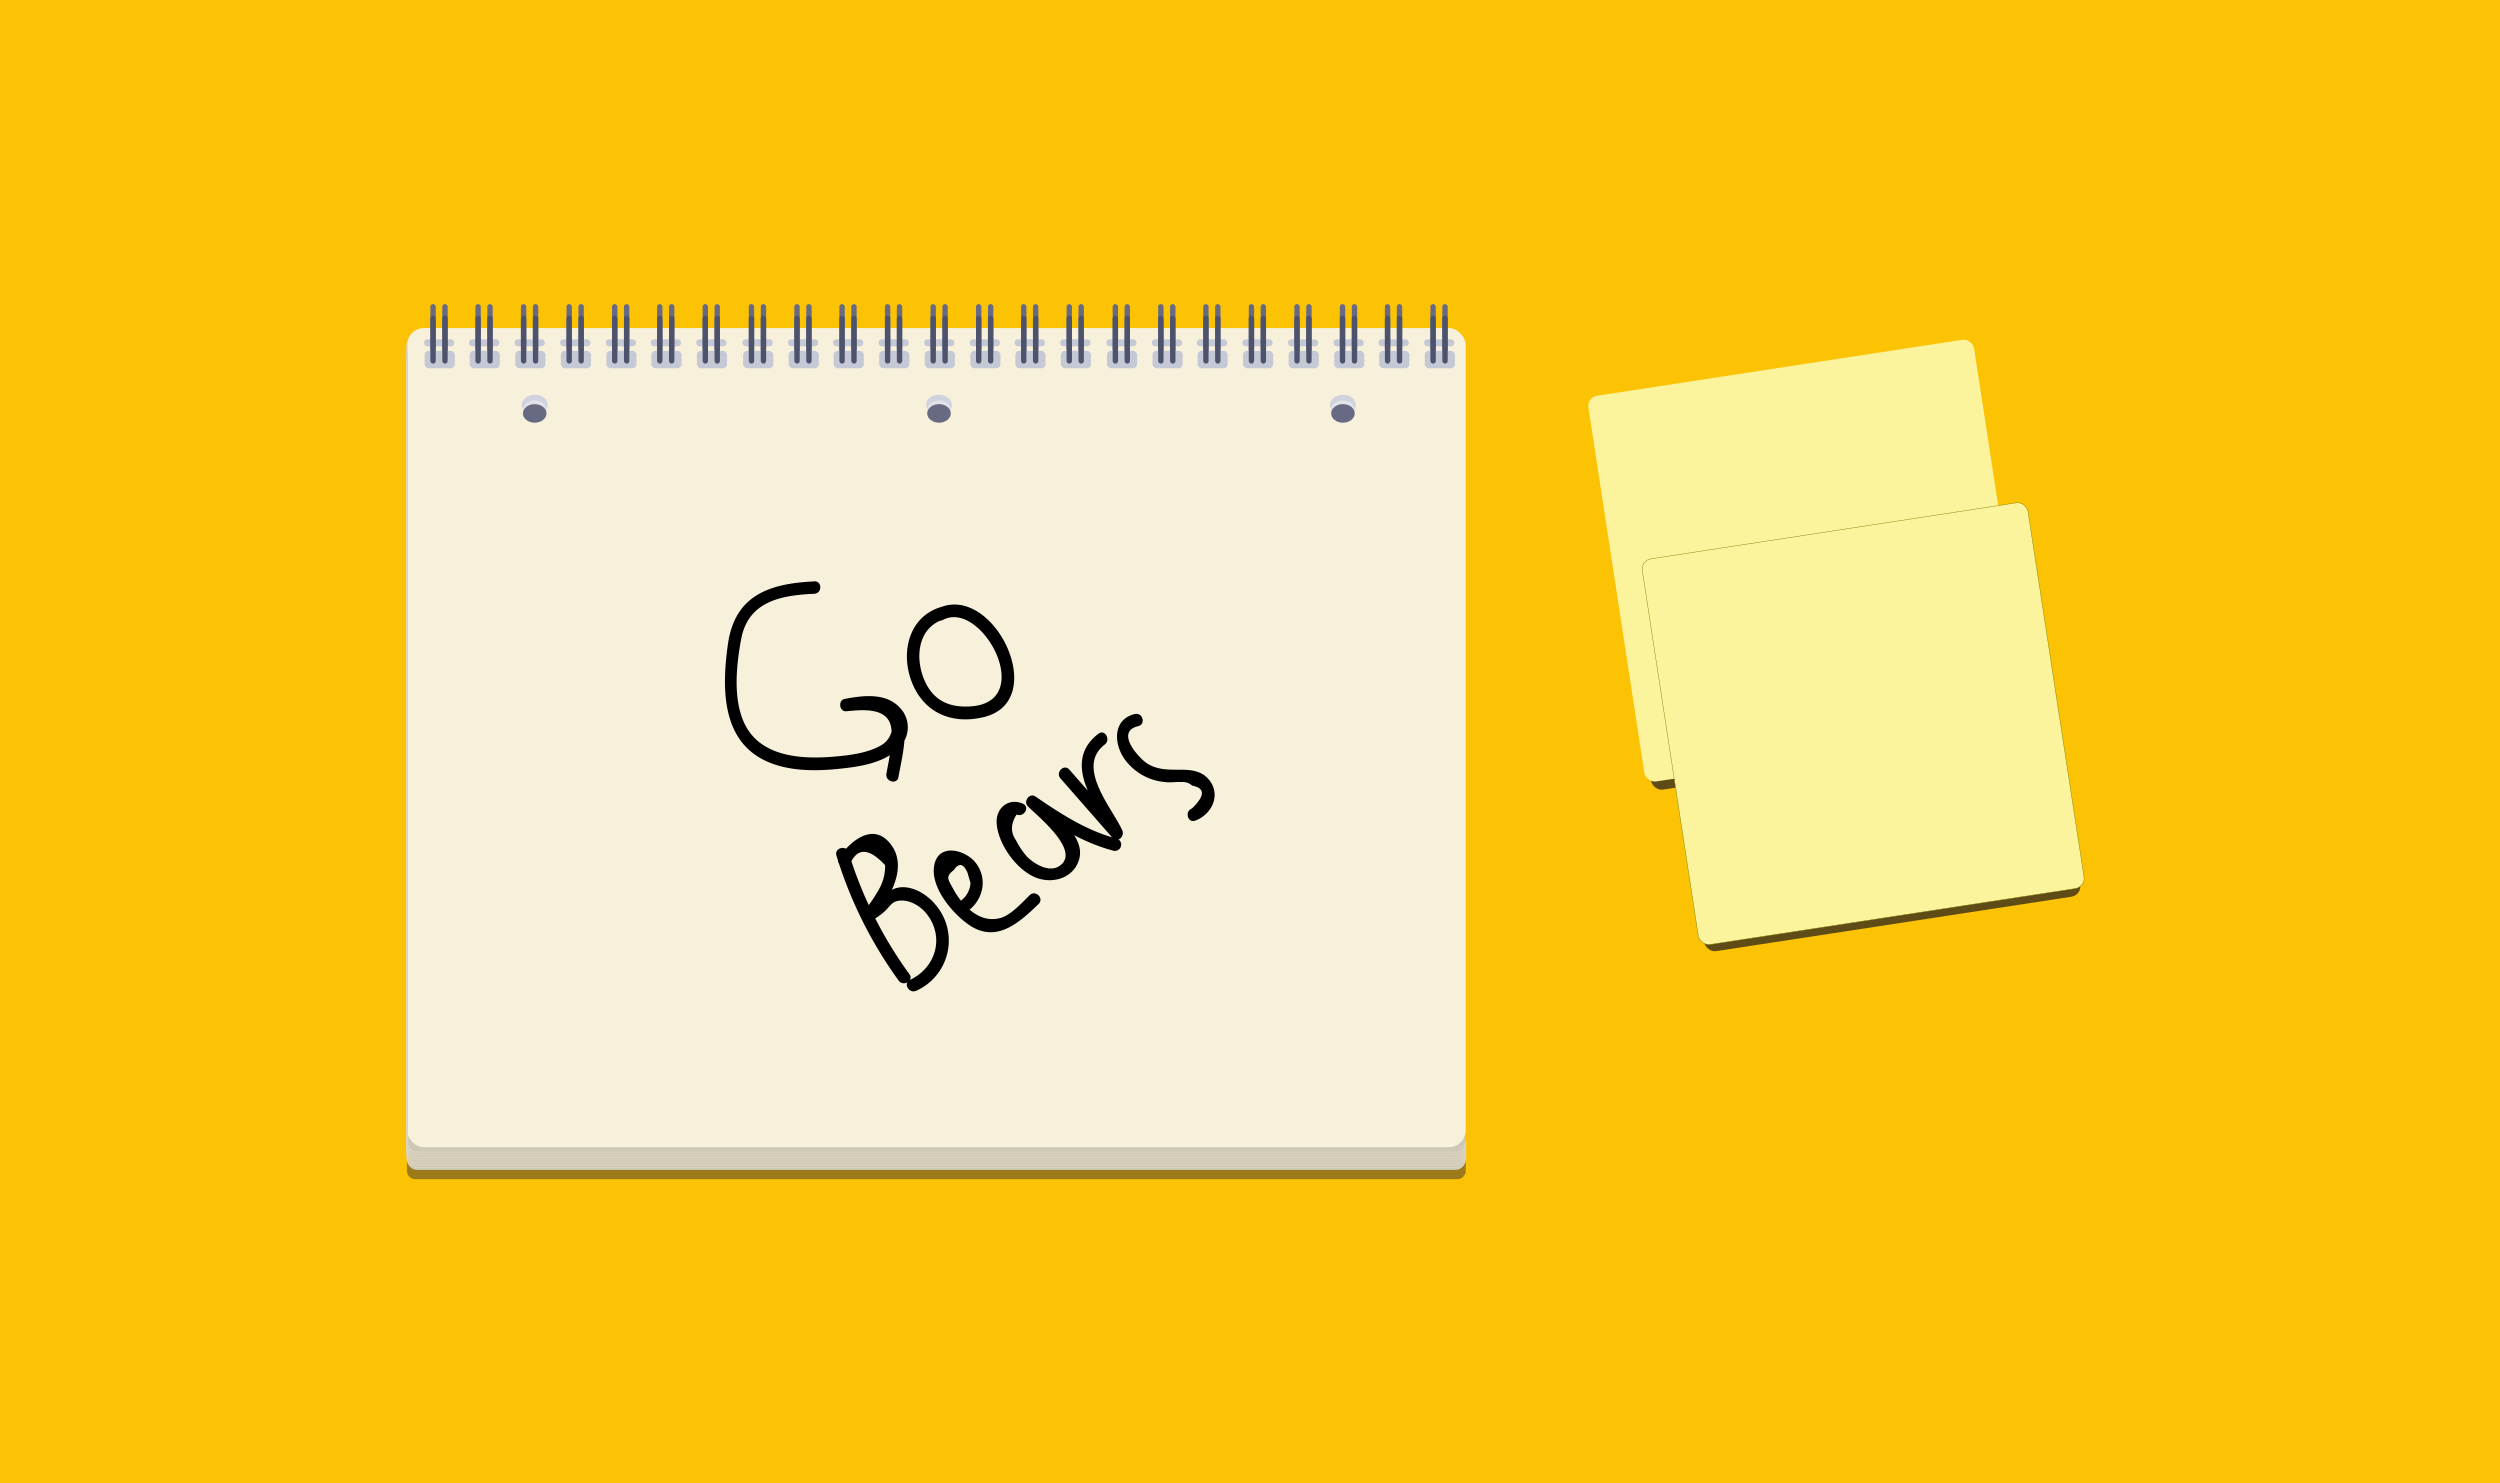 <svg id="Layer_1" data-name="Layer 1" xmlns="http://www.w3.org/2000/svg" viewBox="0 0 600 356"><defs><style>.cls-1{fill:#fbc304;}.cls-2{fill:#19163a;opacity:0.42;}.cls-3{fill:#cec8b6;}.cls-4{fill:#f7f0da;}.cls-5{fill:none;stroke:#ddd5bf;stroke-width:0.25px;}.cls-13,.cls-5{stroke-miterlimit:10;}.cls-6{fill:#c5c8d5;}.cls-7{fill:#686a84;}.cls-8{fill:#4d526d;}.cls-9{fill:#d0d2dd;}.cls-10{fill:#e1e3e8;}.cls-11{fill:#5e4b16;}.cls-12,.cls-13{fill:#fcf49c;}.cls-13{stroke:#777a03;stroke-width:0.1px;}</style></defs><title>nso-splash</title><g id="Group-2"><rect id="Rectangle-4" class="cls-1" width="600" height="356"/></g><path class="cls-2" d="M351.77,278.3V281a2,2,0,0,1-2,2H99.67a2,2,0,0,1-2-2V278.3Z"/><path class="cls-3" d="M97.68,272.85v5.45a2.48,2.48,0,0,0,2.48,2.48H349.3a2.48,2.48,0,0,0,2.47-2.48v-5.45Z"/><rect class="cls-4" x="97.68" y="78.74" width="254.09" height="196.59" rx="4.08" ry="4.08"/><path class="cls-5" d="M351.77,274.07a2.47,2.47,0,0,1-2.47,2.47H100.16a2.47,2.47,0,0,1-2.48-2.47V82.43"/><path class="cls-5" d="M351.77,274.68a2.48,2.48,0,0,1-2.47,2.47H100.16a2.48,2.48,0,0,1-2.48-2.47V83"/><path class="cls-5" d="M351.77,275.89a2.48,2.48,0,0,1-2.47,2.48H100.16a2.48,2.48,0,0,1-2.48-2.48V84.25"/><path class="cls-5" d="M351.77,276.5A2.48,2.48,0,0,1,349.3,279H100.16a2.48,2.48,0,0,1-2.48-2.47V84.86"/><path class="cls-5" d="M351.77,277.1a2.48,2.48,0,0,1-2.47,2.48H100.16a2.48,2.48,0,0,1-2.48-2.48V85.46"/><path class="cls-5" d="M351.77,277.71a2.48,2.48,0,0,1-2.47,2.48H100.16a2.48,2.48,0,0,1-2.48-2.48V86.07"/><path class="cls-5" d="M351.77,275.28a2.48,2.48,0,0,1-2.47,2.48H100.16a2.48,2.48,0,0,1-2.48-2.48V83.64"/><rect class="cls-6" x="331.01" y="84.19" width="7.23" height="4.19" rx="1" ry="1"/><rect class="cls-6" x="330.87" y="81.44" width="7.23" height="1.66" rx="0.73" ry="0.73"/><rect class="cls-7" x="332.37" y="72.98" width="1.29" height="11.52" rx="0.64" ry="0.64"/><rect class="cls-8" x="332.37" y="75.75" width="1.29" height="11.52" rx="0.64" ry="0.64"/><rect class="cls-7" x="335.24" y="72.98" width="1.29" height="11.52" rx="0.64" ry="0.64"/><rect class="cls-8" x="335.24" y="75.75" width="1.29" height="11.52" rx="0.64" ry="0.64"/><rect class="cls-6" x="341.94" y="84.19" width="7.23" height="4.19" rx="1" ry="1"/><rect class="cls-6" x="341.8" y="81.44" width="7.23" height="1.66" rx="0.73" ry="0.73"/><rect class="cls-7" x="343.3" y="72.98" width="1.29" height="11.52" rx="0.64" ry="0.64"/><rect class="cls-8" x="343.3" y="75.75" width="1.29" height="11.52" rx="0.64" ry="0.64"/><rect class="cls-7" x="346.16" y="72.98" width="1.29" height="11.52" rx="0.64" ry="0.64"/><rect class="cls-8" x="346.16" y="75.75" width="1.29" height="11.52" rx="0.64" ry="0.64"/><rect class="cls-6" x="309.27" y="84.19" width="7.23" height="4.19" rx="1" ry="1"/><rect class="cls-6" x="309.13" y="81.44" width="7.23" height="1.66" rx="0.73" ry="0.73"/><rect class="cls-7" x="310.64" y="72.98" width="1.29" height="11.52" rx="0.64" ry="0.64"/><rect class="cls-8" x="310.64" y="75.75" width="1.29" height="11.52" rx="0.64" ry="0.64"/><rect class="cls-7" x="313.5" y="72.98" width="1.29" height="11.52" rx="0.64" ry="0.64"/><rect class="cls-8" x="313.5" y="75.75" width="1.29" height="11.52" rx="0.64" ry="0.64"/><rect class="cls-6" x="320.2" y="84.19" width="7.23" height="4.19" rx="1" ry="1"/><rect class="cls-6" x="320.06" y="81.44" width="7.23" height="1.66" rx="0.73" ry="0.73"/><rect class="cls-7" x="321.56" y="72.98" width="1.29" height="11.52" rx="0.64" ry="0.64"/><rect class="cls-8" x="321.56" y="75.75" width="1.29" height="11.52" rx="0.64" ry="0.64"/><rect class="cls-7" x="324.43" y="72.98" width="1.29" height="11.52" rx="0.64" ry="0.64"/><rect class="cls-8" x="324.43" y="75.75" width="1.29" height="11.52" rx="0.64" ry="0.64"/><rect class="cls-6" x="287.41" y="84.19" width="7.23" height="4.19" rx="1" ry="1"/><rect class="cls-6" x="287.27" y="81.44" width="7.23" height="1.66" rx="0.73" ry="0.73"/><rect class="cls-7" x="288.77" y="72.98" width="1.29" height="11.52" rx="0.64" ry="0.64"/><rect class="cls-8" x="288.77" y="75.75" width="1.29" height="11.52" rx="0.64" ry="0.64"/><rect class="cls-7" x="291.63" y="72.98" width="1.29" height="11.52" rx="0.64" ry="0.64"/><rect class="cls-8" x="291.63" y="75.75" width="1.29" height="11.52" rx="0.64" ry="0.64"/><rect class="cls-6" x="298.33" y="84.19" width="7.23" height="4.19" rx="1" ry="1"/><rect class="cls-6" x="298.19" y="81.44" width="7.23" height="1.66" rx="0.73" ry="0.73"/><rect class="cls-7" x="299.7" y="72.98" width="1.29" height="11.52" rx="0.64" ry="0.64"/><rect class="cls-8" x="299.7" y="75.75" width="1.29" height="11.52" rx="0.64" ry="0.64"/><rect class="cls-7" x="302.56" y="72.98" width="1.29" height="11.52" rx="0.64" ry="0.64"/><rect class="cls-8" x="302.56" y="75.75" width="1.29" height="11.52" rx="0.64" ry="0.64"/><rect class="cls-6" x="265.67" y="84.19" width="7.23" height="4.19" rx="1" ry="1"/><rect class="cls-6" x="265.53" y="81.44" width="7.23" height="1.66" rx="0.73" ry="0.73"/><rect class="cls-7" x="267.04" y="72.98" width="1.29" height="11.52" rx="0.64" ry="0.64"/><rect class="cls-8" x="267.04" y="75.75" width="1.29" height="11.52" rx="0.64" ry="0.64"/><rect class="cls-7" x="269.9" y="72.98" width="1.29" height="11.52" rx="0.64" ry="0.64"/><rect class="cls-8" x="269.9" y="75.75" width="1.29" height="11.52" rx="0.64" ry="0.64"/><rect class="cls-6" x="276.6" y="84.19" width="7.23" height="4.19" rx="1" ry="1"/><rect class="cls-6" x="276.46" y="81.44" width="7.23" height="1.66" rx="0.73" ry="0.73"/><rect class="cls-7" x="277.96" y="72.98" width="1.29" height="11.52" rx="0.64" ry="0.64"/><rect class="cls-8" x="277.96" y="75.75" width="1.29" height="11.52" rx="0.64" ry="0.64"/><rect class="cls-7" x="280.82" y="72.98" width="1.29" height="11.52" rx="0.64" ry="0.64"/><rect class="cls-8" x="280.82" y="75.75" width="1.29" height="11.52" rx="0.64" ry="0.64"/><rect class="cls-6" x="243.69" y="84.19" width="7.23" height="4.19" rx="1" ry="1"/><rect class="cls-6" x="243.55" y="81.44" width="7.23" height="1.66" rx="0.73" ry="0.73"/><rect class="cls-7" x="245.05" y="72.98" width="1.29" height="11.52" rx="0.64" ry="0.64"/><rect class="cls-8" x="245.05" y="75.75" width="1.29" height="11.52" rx="0.64" ry="0.64"/><rect class="cls-7" x="247.91" y="72.98" width="1.29" height="11.52" rx="0.64" ry="0.64"/><rect class="cls-8" x="247.91" y="75.75" width="1.29" height="11.52" rx="0.64" ry="0.64"/><rect class="cls-6" x="254.61" y="84.19" width="7.23" height="4.19" rx="1" ry="1"/><rect class="cls-6" x="254.47" y="81.44" width="7.23" height="1.66" rx="0.73" ry="0.73"/><rect class="cls-7" x="255.98" y="72.98" width="1.29" height="11.52" rx="0.64" ry="0.64"/><rect class="cls-8" x="255.98" y="75.75" width="1.29" height="11.52" rx="0.64" ry="0.64"/><rect class="cls-7" x="258.84" y="72.98" width="1.29" height="11.52" rx="0.64" ry="0.64"/><rect class="cls-8" x="258.84" y="75.75" width="1.29" height="11.52" rx="0.64" ry="0.64"/><rect class="cls-6" x="221.95" y="84.19" width="7.23" height="4.19" rx="1" ry="1"/><rect class="cls-6" x="221.81" y="81.44" width="7.23" height="1.66" rx="0.73" ry="0.73"/><rect class="cls-7" x="223.32" y="72.98" width="1.29" height="11.52" rx="0.64" ry="0.64"/><rect class="cls-8" x="223.32" y="75.75" width="1.29" height="11.52" rx="0.64" ry="0.64"/><rect class="cls-7" x="226.18" y="72.98" width="1.29" height="11.52" rx="0.64" ry="0.64"/><rect class="cls-8" x="226.18" y="75.75" width="1.29" height="11.52" rx="0.64" ry="0.64"/><rect class="cls-6" x="232.88" y="84.19" width="7.23" height="4.19" rx="1" ry="1"/><rect class="cls-6" x="232.74" y="81.44" width="7.23" height="1.66" rx="0.73" ry="0.73"/><rect class="cls-7" x="234.24" y="72.98" width="1.29" height="11.52" rx="0.64" ry="0.64"/><rect class="cls-8" x="234.24" y="75.75" width="1.29" height="11.52" rx="0.64" ry="0.64"/><rect class="cls-7" x="237.11" y="72.98" width="1.29" height="11.52" rx="0.64" ry="0.64"/><rect class="cls-8" x="237.11" y="75.75" width="1.29" height="11.52" rx="0.64" ry="0.64"/><rect class="cls-6" x="200.08" y="84.19" width="7.23" height="4.19" rx="1" ry="1"/><rect class="cls-6" x="199.95" y="81.44" width="7.23" height="1.66" rx="0.73" ry="0.73"/><rect class="cls-7" x="201.45" y="72.98" width="1.29" height="11.52" rx="0.64" ry="0.64"/><rect class="cls-8" x="201.45" y="75.75" width="1.29" height="11.52" rx="0.64" ry="0.64"/><rect class="cls-7" x="204.31" y="72.98" width="1.29" height="11.52" rx="0.64" ry="0.64"/><rect class="cls-8" x="204.31" y="75.75" width="1.29" height="11.52" rx="0.64" ry="0.64"/><rect class="cls-6" x="211.01" y="84.19" width="7.23" height="4.19" rx="1" ry="1"/><rect class="cls-6" x="210.87" y="81.44" width="7.23" height="1.66" rx="0.73" ry="0.73"/><rect class="cls-7" x="212.38" y="72.98" width="1.29" height="11.52" rx="0.64" ry="0.64"/><rect class="cls-8" x="212.38" y="75.75" width="1.29" height="11.52" rx="0.64" ry="0.64"/><rect class="cls-7" x="215.24" y="72.98" width="1.29" height="11.52" rx="0.64" ry="0.64"/><rect class="cls-8" x="215.24" y="75.75" width="1.29" height="11.52" rx="0.64" ry="0.64"/><rect class="cls-6" x="178.35" y="84.19" width="7.23" height="4.19" rx="1" ry="1"/><rect class="cls-6" x="178.21" y="81.44" width="7.23" height="1.66" rx="0.73" ry="0.73"/><rect class="cls-7" x="179.71" y="72.98" width="1.29" height="11.52" rx="0.64" ry="0.64"/><rect class="cls-8" x="179.71" y="75.75" width="1.29" height="11.52" rx="0.64" ry="0.64"/><rect class="cls-7" x="182.58" y="72.98" width="1.29" height="11.52" rx="0.64" ry="0.64"/><rect class="cls-8" x="182.58" y="75.75" width="1.29" height="11.52" rx="0.64" ry="0.64"/><rect class="cls-6" x="189.28" y="84.19" width="7.23" height="4.19" rx="1" ry="1"/><rect class="cls-6" x="189.14" y="81.44" width="7.23" height="1.66" rx="0.73" ry="0.73"/><rect class="cls-7" x="190.64" y="72.98" width="1.29" height="11.52" rx="0.64" ry="0.64"/><rect class="cls-8" x="190.64" y="75.75" width="1.29" height="11.52" rx="0.64" ry="0.64"/><rect class="cls-7" x="193.5" y="72.98" width="1.29" height="11.52" rx="0.64" ry="0.64"/><rect class="cls-8" x="193.5" y="75.75" width="1.29" height="11.52" rx="0.64" ry="0.64"/><rect class="cls-6" x="156.33" y="84.19" width="7.23" height="4.19" rx="1" ry="1"/><rect class="cls-6" x="156.2" y="81.44" width="7.23" height="1.66" rx="0.73" ry="0.73"/><rect class="cls-7" x="157.7" y="72.98" width="1.29" height="11.52" rx="0.64" ry="0.64"/><rect class="cls-8" x="157.7" y="75.75" width="1.29" height="11.52" rx="0.64" ry="0.64"/><rect class="cls-7" x="160.56" y="72.98" width="1.29" height="11.52" rx="0.64" ry="0.64"/><rect class="cls-8" x="160.56" y="75.75" width="1.29" height="11.52" rx="0.64" ry="0.64"/><rect class="cls-6" x="167.26" y="84.19" width="7.23" height="4.19" rx="1" ry="1"/><rect class="cls-6" x="167.12" y="81.44" width="7.23" height="1.66" rx="0.73" ry="0.73"/><rect class="cls-7" x="168.63" y="72.98" width="1.29" height="11.52" rx="0.64" ry="0.64"/><rect class="cls-8" x="168.63" y="75.75" width="1.29" height="11.52" rx="0.64" ry="0.64"/><rect class="cls-7" x="171.49" y="72.98" width="1.29" height="11.52" rx="0.64" ry="0.64"/><rect class="cls-8" x="171.49" y="75.75" width="1.29" height="11.52" rx="0.64" ry="0.64"/><rect class="cls-6" x="134.6" y="84.19" width="7.23" height="4.19" rx="1" ry="1"/><rect class="cls-6" x="134.46" y="81.44" width="7.23" height="1.66" rx="0.73" ry="0.73"/><rect class="cls-7" x="135.96" y="72.98" width="1.29" height="11.52" rx="0.64" ry="0.64"/><rect class="cls-8" x="135.96" y="75.75" width="1.29" height="11.52" rx="0.64" ry="0.64"/><rect class="cls-7" x="138.83" y="72.98" width="1.29" height="11.52" rx="0.64" ry="0.64"/><rect class="cls-8" x="138.83" y="75.75" width="1.29" height="11.52" rx="0.64" ry="0.64"/><rect class="cls-6" x="145.53" y="84.19" width="7.23" height="4.19" rx="1" ry="1"/><rect class="cls-6" x="145.39" y="81.44" width="7.23" height="1.66" rx="0.73" ry="0.73"/><rect class="cls-7" x="146.89" y="72.98" width="1.29" height="11.52" rx="0.64" ry="0.64"/><rect class="cls-8" x="146.89" y="75.75" width="1.29" height="11.52" rx="0.64" ry="0.64"/><rect class="cls-7" x="149.75" y="72.98" width="1.29" height="11.52" rx="0.64" ry="0.64"/><rect class="cls-8" x="149.75" y="75.75" width="1.29" height="11.52" rx="0.64" ry="0.64"/><rect class="cls-6" x="112.73" y="84.19" width="7.23" height="4.19" rx="1" ry="1"/><rect class="cls-6" x="112.59" y="81.44" width="7.23" height="1.66" rx="0.73" ry="0.73"/><rect class="cls-7" x="114.1" y="72.98" width="1.29" height="11.52" rx="0.64" ry="0.64"/><rect class="cls-8" x="114.1" y="75.75" width="1.29" height="11.52" rx="0.64" ry="0.64"/><rect class="cls-7" x="116.96" y="72.98" width="1.29" height="11.52" rx="0.64" ry="0.64"/><rect class="cls-8" x="116.96" y="75.75" width="1.29" height="11.52" rx="0.64" ry="0.64"/><rect class="cls-6" x="123.66" y="84.19" width="7.23" height="4.19" rx="1" ry="1"/><rect class="cls-6" x="123.52" y="81.44" width="7.23" height="1.66" rx="0.73" ry="0.73"/><rect class="cls-7" x="125.02" y="72.98" width="1.29" height="11.52" rx="0.64" ry="0.64"/><rect class="cls-8" x="125.02" y="75.75" width="1.29" height="11.52" rx="0.64" ry="0.64"/><rect class="cls-7" x="127.89" y="72.98" width="1.29" height="11.52" rx="0.64" ry="0.64"/><rect class="cls-8" x="127.89" y="75.75" width="1.29" height="11.52" rx="0.64" ry="0.64"/><rect class="cls-6" x="101.92" y="84.19" width="7.23" height="4.19" rx="1" ry="1"/><rect class="cls-6" x="101.79" y="81.44" width="7.23" height="1.66" rx="0.73" ry="0.73"/><rect class="cls-7" x="103.29" y="72.98" width="1.29" height="11.52" rx="0.64" ry="0.64"/><rect class="cls-8" x="103.29" y="75.75" width="1.29" height="11.52" rx="0.64" ry="0.64"/><rect class="cls-7" x="106.15" y="72.98" width="1.29" height="11.52" rx="0.64" ry="0.64"/><rect class="cls-8" x="106.15" y="75.75" width="1.29" height="11.52" rx="0.64" ry="0.64"/><ellipse class="cls-9" cx="322.31" cy="97.19" rx="3.11" ry="2.45"/><ellipse class="cls-10" cx="322.31" cy="98.34" rx="2.83" ry="2.23"/><ellipse class="cls-7" cx="322.31" cy="99.22" rx="2.83" ry="2.23"/><ellipse class="cls-9" cx="225.36" cy="97.19" rx="3.11" ry="2.45"/><ellipse class="cls-10" cx="225.36" cy="98.34" rx="2.83" ry="2.23"/><ellipse class="cls-7" cx="225.36" cy="99.22" rx="2.83" ry="2.23"/><ellipse class="cls-9" cx="128.33" cy="97.19" rx="3.11" ry="2.45"/><ellipse class="cls-10" cx="128.33" cy="98.34" rx="2.83" ry="2.23"/><ellipse class="cls-7" cx="128.33" cy="99.22" rx="2.83" ry="2.23"/><rect class="cls-11" x="389.03" y="89.85" width="91.27" height="93.65" rx="2.49" ry="2.49" transform="translate(-15.69 67.41) rotate(-8.71)"/><rect class="cls-11" x="401.79" y="128.62" width="91.27" height="93.65" rx="2.49" ry="2.49" transform="translate(-21.41 69.79) rotate(-8.71)"/><rect class="cls-12" x="387.39" y="87.72" width="93.65" height="93.65" rx="2.49" ry="2.49" transform="translate(-15.37 67.31) rotate(-8.71)"/><rect class="cls-13" x="400.33" y="126.84" width="93.65" height="93.65" rx="2.49" ry="2.49" transform="translate(-21.14 69.73) rotate(-8.71)"/><path d="M195.42,139.54c-10.8.49-19.08,3.34-20.72,15.08-1.45,10.31-1.68,23.28,9.46,28.17,5.11,2.25,11.1,2.31,16.56,1.79,5-.49,11.5-1.26,15.14-5.24a6.73,6.73,0,0,0,.67-8.83c-3.32-4.37-9.08-3.67-13.82-2.76-1.64.31-1.29,3.1.4,2.95,3.55-.33,9.43-1,10.63,3.29.88,3.15-.48,8.63-1,11.71-.32,1.89,2.57,2.7,2.89.79.72-4.27,2.81-11.91.36-15.82-2.27-3.61-9.32-3.3-12.88-3l.4,2.94c2.26-.43,4.83-1,7.13-.45,4.5,1.1,4.47,6.6.84,8.71-3.34,1.94-7.93,2.45-11.67,2.75-7.51.61-17.05,0-20.94-7.58-3.05-5.94-2.16-14.27-1-20.61,1.69-9.13,9.54-10.56,17.55-10.92,1.92-.08,1.94-3.09,0-3Z"/><path d="M226.16,145.59c-7.94,2.17-10.07,10.76-7.42,17.86,2.82,7.57,9.68,10.56,17.45,8.63,16.21-4,1.9-32.9-11.39-25.9-1.71.9-.19,3.49,1.52,2.59,9.29-4.9,22.38,19.43,6.94,20.74-5,.42-9-1.11-11.19-5.82-2.64-5.58-1.95-13.34,4.89-15.2a1.51,1.51,0,0,0-.8-2.9Z"/><path d="M200.75,205.34a101.47,101.47,0,0,0,14.93,30c1.12,1.54,3.73.05,2.59-1.52a99,99,0,0,1-14.63-29.29c-.56-1.84-3.46-1-2.89.8Z"/><path d="M204.07,207.22q2.61-5.75,8.36.42a11.25,11.25,0,0,1-1.4,5.65,34.94,34.94,0,0,1-3.76,5.5c-1,1.32.87,2.61,2,2.05a12.65,12.65,0,0,0,3.2-2.27c.7-.62,1.51-1.86,2.39-2.17,2.72-1,6,.92,7.54,2.93,4.34,5.53,2.27,12.88-4,15.85-1.74.83-.22,3.41,1.52,2.59a13.19,13.19,0,0,0,5.43-19.57c-1.85-2.66-4.84-5-8.19-5.26-4.34-.28-5.93,3.67-9.41,5.31l2.05,2.06c3.57-4.66,8.44-12.26,3.78-17.94-4.14-5-9.4-.54-12.16,3.33-1.13,1.58,1.47,3.08,2.59,1.52Z"/><path d="M231,219.43c4.62-2.34,6.49-8.09,3.15-12.37-2.42-3.09-8.69-4.76-9.87.31-1.24,5.3,4.16,11.69,8.09,14.47,6.52,4.62,11.92-.06,16.89-4.88,1.39-1.35-.73-3.47-2.12-2.13-1.85,1.8-4.54,4.83-7.07,5.5-3.92,1-6.93-1.17-9.3-4a18.39,18.39,0,0,1-2-3c-1.29-2.36-1.89-2.91.14-4.52q1.84-2.7,3.3.66l.71,2.46a5.68,5.68,0,0,1-3.42,4.88c-1.72.88-.21,3.47,1.51,2.59Z"/><path d="M245.51,192.89c-3.4-1.51-6.56,1-6.31,4.72.34,5.07,5,11.54,9.82,13.16,4,1.36,8.78-.18,10-4.63,1.57-5.84-6.78-11.25-10.17-14.73L247,193.76c6.37,4.35,12.76,8.46,20.3,10.43a1.51,1.51,0,0,0,.8-2.9c-7.29-1.9-13.43-5.92-19.58-10.12-1.44-1-3,1.17-1.82,2.36,2.09,2.14,11.74,9.82,8.32,13.65-2.57,2.89-6.94.16-8.71-1.77a19.92,19.92,0,0,1-2.51-3.81q-1.94-2.79.19-6.12c1.75.78,3.28-1.8,1.52-2.59Z"/><path d="M254.51,186.82,267,201.08c1.19,1.38,3-.37,2.35-1.81-2.49-5.41-11.27-15.21-4.2-20.59,1.51-1.16,0-3.77-1.52-2.6-9.14,7-.25,17.35,3.13,24.7l2.36-1.82L256.64,184.7c-1.28-1.46-3.39.67-2.13,2.12Z"/><path d="M272.4,171.35c-5.48,1.31-5.15,7.36-2.28,11.14a13.45,13.45,0,0,0,6.44,4.59,14.37,14.37,0,0,0,4.21.68c.89,0,1.83-.15,2.71-.06a3.35,3.35,0,0,1,2.64.85q4.71.9-.07,5.5c-1.8.66-1,3.56.8,2.9,4.2-1.55,6.42-6.61,2.94-10.22-1.86-1.93-4.48-2-7-2s-5.08,0-7.41-1.46c-1.78-1.07-8-7.62-2.2-9,1.88-.45,1.08-3.34-.8-2.89Z"/></svg>